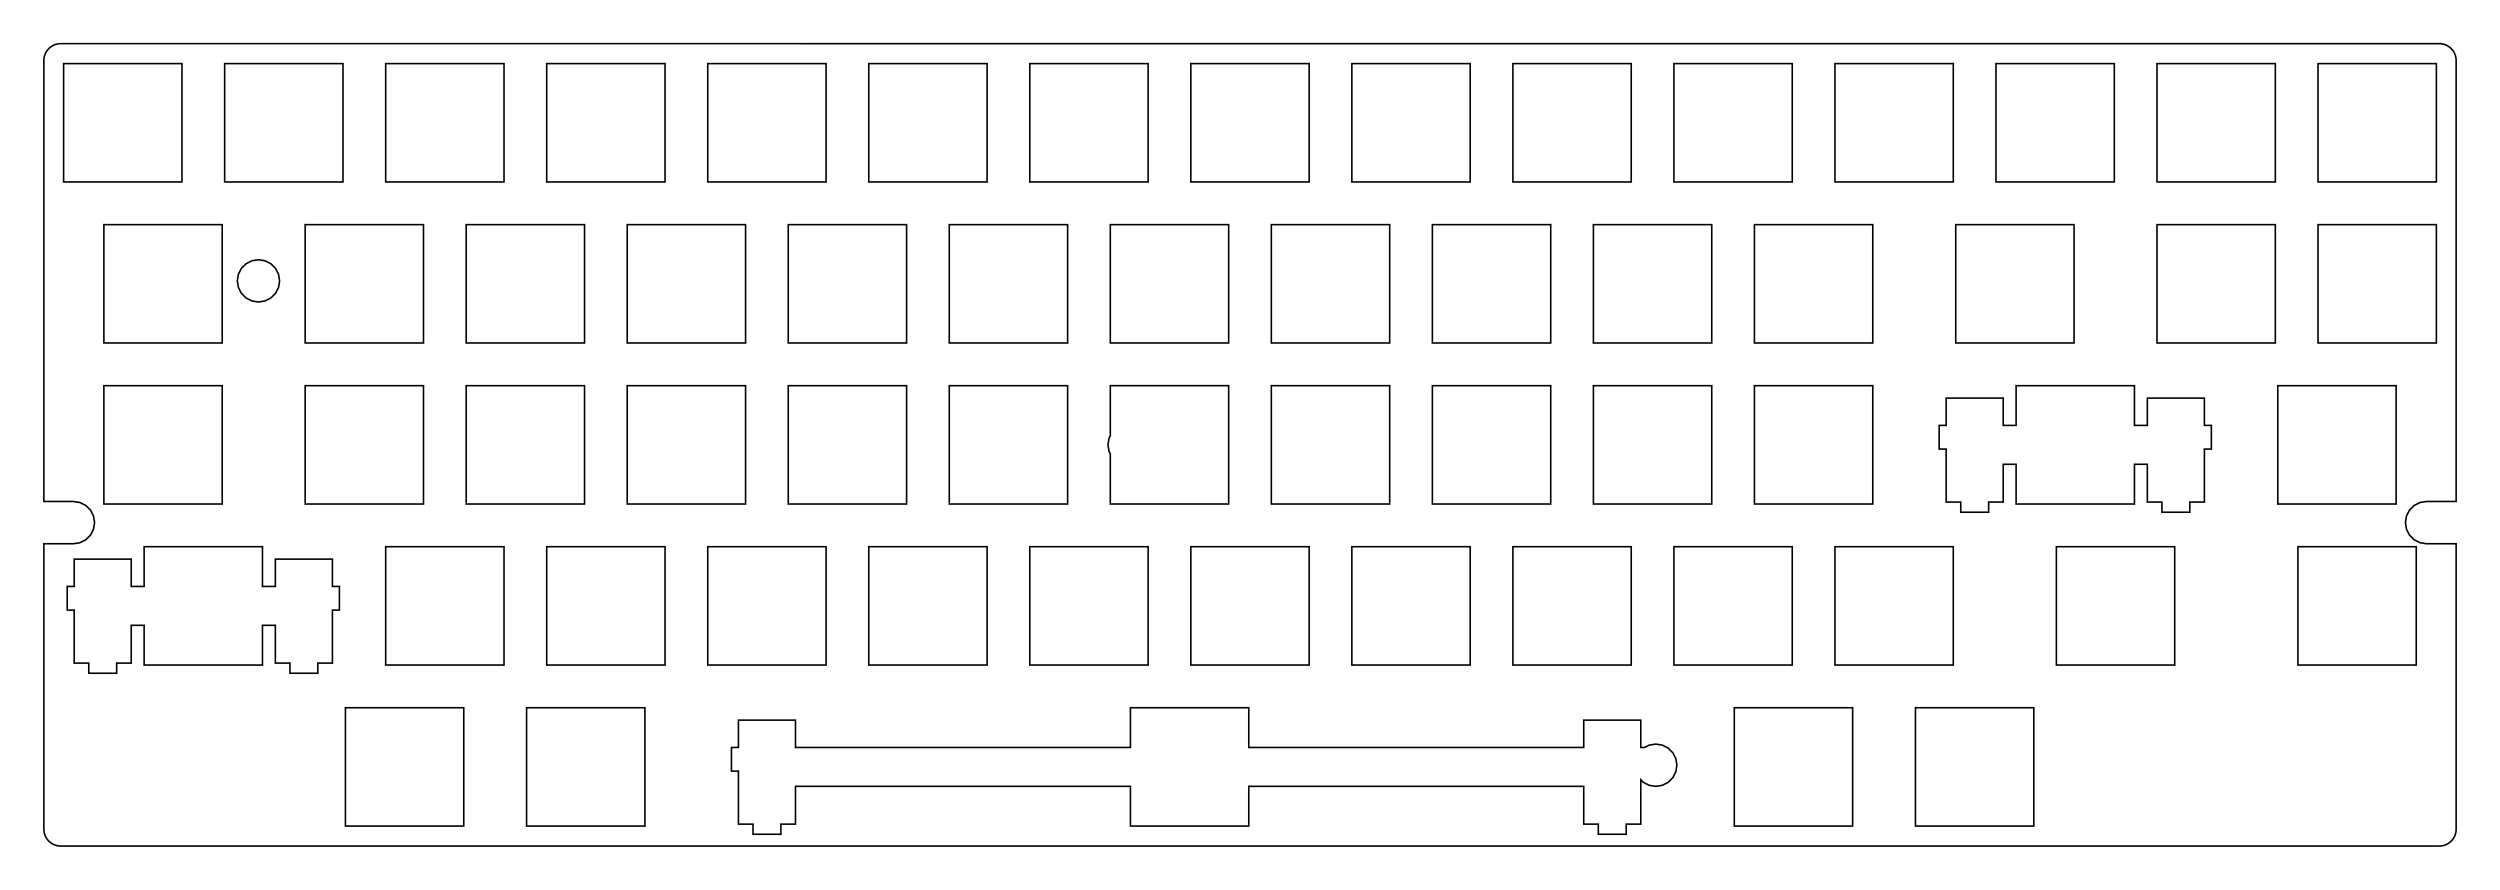 <?xml version="1.0"?>
<!-- Generated by SVGo -->
<svg width="295.752mm" height="105.252mm"
     viewBox="0.000 0.000 295.752 105.252"
     xmlns="http://www.w3.org/2000/svg" 
     xmlns:xlink="http://www.w3.org/1999/xlink">
<polygon points="288.564,5.163 288.720,5.169 288.876,5.187 289.030,5.218 289.183,5.260 289.329,5.315 289.471,5.380 289.608,5.457 289.739,5.544 289.862,5.642 289.978,5.748 290.084,5.864 290.183,5.987 290.269,6.118 290.346,6.255 290.411,6.397 290.466,6.544 290.508,6.696 290.539,6.850 290.558,7.006 290.564,7.163 290.564,59.326 287.063,59.326 286.290,59.448 285.594,59.803 285.041,60.356 284.686,61.053 284.564,61.825 284.686,62.599 285.041,63.295 285.594,63.849 286.290,64.204 287.063,64.326 290.564,64.326 290.564,98.090 290.558,98.245 290.539,98.401 290.508,98.555 290.466,98.707 290.411,98.855 290.346,98.996 290.269,99.133 290.183,99.264 290.084,99.388 289.978,99.504 289.862,99.609 289.739,99.707 289.608,99.794 289.471,99.871 289.329,99.936 289.183,99.992 289.030,100.034 288.876,100.064 288.720,100.082 288.564,100.088 7.189,100.090 7.032,100.082 6.876,100.064 6.722,100.034 6.570,99.992 6.423,99.936 6.281,99.871 6.144,99.794 6.013,99.707 5.890,99.609 5.774,99.504 5.668,99.388 5.570,99.264 5.483,99.133 5.406,98.996 5.341,98.855 5.286,98.707 5.244,98.555 5.213,98.401 5.195,98.245 5.188,98.090 5.188,64.326 8.689,64.326 9.462,64.204 10.158,63.849 10.711,63.295 11.066,62.599 11.189,61.826 11.066,61.053 10.711,60.356 10.158,59.803 9.462,59.448 8.690,59.326 5.188,59.326 5.189,7.163 5.195,7.006 5.213,6.850 5.244,6.696 5.286,6.544 5.341,6.397 5.406,6.255 5.483,6.118 5.570,5.987 5.668,5.864 5.774,5.748 5.890,5.642 6.013,5.544 6.144,5.457 6.281,5.380 6.423,5.315 6.570,5.260 6.722,5.218 6.876,5.187 7.032,5.169 7.189,5.162" style="fill:none;stroke-width:0.05mm;stroke:black"/>
<polygon points="133.732,83.725 133.732,88.425 94.107,88.425 94.107,85.195 87.357,85.195 87.357,88.425 86.532,88.425 86.532,91.225 87.357,91.225 87.357,97.495 89.082,97.495 89.082,98.695 92.382,98.695 92.382,97.495 94.107,97.495 94.107,93.025 133.732,93.025 133.732,97.725 147.732,97.725 147.732,93.025 187.357,93.025 187.357,97.495 189.082,97.495 189.082,98.695 192.382,98.695 192.382,97.495 194.107,97.495 194.107,92.248 194.406,92.549 195.103,92.903 195.876,93.026 196.649,92.903 197.346,92.549 197.899,91.995 198.254,91.299 198.376,90.526 198.254,89.754 197.899,89.056 197.346,88.504 196.649,88.148 195.876,88.026 195.103,88.148 194.560,88.425 194.107,88.425 194.107,85.195 187.357,85.195 187.357,88.425 147.732,88.425 147.732,83.725" style="fill:none;stroke-width:0.05mm;stroke:black"/>
<polygon points="226.601,83.725 226.601,97.725 240.601,97.725 240.601,83.725" style="fill:none;stroke-width:0.05mm;stroke:black"/>
<polygon points="205.169,83.725 205.169,97.725 219.169,97.725 219.169,83.725" style="fill:none;stroke-width:0.05mm;stroke:black"/>
<polygon points="62.294,83.725 62.294,97.725 76.294,97.725 76.294,83.725" style="fill:none;stroke-width:0.05mm;stroke:black"/>
<polygon points="40.864,83.725 40.864,97.725 54.864,97.725 54.864,83.725" style="fill:none;stroke-width:0.05mm;stroke:black"/>
<polygon points="17.050,64.675 17.050,69.376 15.526,69.376 15.526,66.145 8.776,66.145 8.776,69.376 7.951,69.376 7.951,72.175 8.776,72.175 8.776,78.445 10.501,78.445 10.501,79.645 13.801,79.645 13.801,78.445 15.526,78.445 15.526,73.975 17.050,73.975 17.050,78.675 31.050,78.675 31.050,73.975 32.576,73.975 32.576,78.445 34.300,78.445 34.300,79.645 37.600,79.645 37.600,78.445 39.326,78.445 39.326,72.175 40.151,72.175 40.151,69.376 39.326,69.376 39.326,66.145 32.576,66.145 32.576,69.376 31.050,69.376 31.050,64.675" style="fill:none;stroke-width:0.05mm;stroke:black"/>
<polygon points="271.844,64.675 271.844,78.675 285.844,78.675 285.844,64.675" style="fill:none;stroke-width:0.05mm;stroke:black"/>
<polygon points="243.269,64.675 243.269,78.675 257.269,78.675 257.269,64.675" style="fill:none;stroke-width:0.05mm;stroke:black"/>
<polygon points="217.076,64.675 217.076,78.675 231.076,78.675 231.076,64.675" style="fill:none;stroke-width:0.05mm;stroke:black"/>
<polygon points="198.025,64.675 198.025,78.675 212.025,78.675 212.025,64.675" style="fill:none;stroke-width:0.05mm;stroke:black"/>
<polygon points="178.976,64.675 178.976,78.675 192.976,78.675 192.976,64.675" style="fill:none;stroke-width:0.05mm;stroke:black"/>
<polygon points="159.925,64.675 159.925,78.675 173.925,78.675 173.925,64.675" style="fill:none;stroke-width:0.05mm;stroke:black"/>
<polygon points="140.876,64.675 140.876,78.675 154.876,78.675 154.876,64.675" style="fill:none;stroke-width:0.05mm;stroke:black"/>
<polygon points="121.826,64.675 121.826,78.675 135.826,78.675 135.826,64.675" style="fill:none;stroke-width:0.05mm;stroke:black"/>
<polygon points="102.776,64.675 102.776,78.675 116.776,78.675 116.776,64.675" style="fill:none;stroke-width:0.05mm;stroke:black"/>
<polygon points="83.726,64.675 83.726,78.675 97.726,78.675 97.726,64.675" style="fill:none;stroke-width:0.05mm;stroke:black"/>
<polygon points="64.675,64.675 64.675,78.675 78.675,78.675 78.675,64.675" style="fill:none;stroke-width:0.05mm;stroke:black"/>
<polygon points="45.626,64.675 45.626,78.675 59.626,78.675 59.626,64.675" style="fill:none;stroke-width:0.05mm;stroke:black"/>
<polygon points="238.507,45.626 238.507,50.325 236.982,50.325 236.982,47.096 230.232,47.096 230.232,50.325 229.406,50.325 229.406,53.126 230.232,53.126 230.232,59.395 231.957,59.395 231.957,60.596 235.257,60.596 235.257,59.395 236.982,59.395 236.982,54.925 238.507,54.925 238.507,59.626 252.507,59.626 252.507,54.925 254.031,54.925 254.031,59.395 255.757,59.395 255.757,60.596 259.056,60.596 259.056,59.395 260.781,59.395 260.781,53.126 261.606,53.126 261.606,50.325 260.781,50.325 260.781,47.096 254.031,47.096 254.031,50.325 252.507,50.325 252.507,45.626" style="fill:none;stroke-width:0.05mm;stroke:black"/>
<polygon points="269.463,45.626 269.463,59.626 283.463,59.626 283.463,45.626" style="fill:none;stroke-width:0.05mm;stroke:black"/>
<polygon points="207.550,45.626 207.550,59.626 221.550,59.626 221.550,45.626" style="fill:none;stroke-width:0.05mm;stroke:black"/>
<polygon points="188.501,45.626 188.501,59.626 202.501,59.626 202.501,45.626" style="fill:none;stroke-width:0.05mm;stroke:black"/>
<polygon points="169.451,45.626 169.451,59.626 183.451,59.626 183.451,45.626" style="fill:none;stroke-width:0.05mm;stroke:black"/>
<polygon points="150.400,45.626 150.400,59.626 164.400,59.626 164.400,45.626" style="fill:none;stroke-width:0.05mm;stroke:black"/>
<polygon points="131.351,45.626 131.351,51.556 131.197,51.853 131.077,52.627 131.197,53.398 131.351,53.697 131.351,59.626 145.351,59.626 145.351,45.626" style="fill:none;stroke-width:0.05mm;stroke:black"/>
<polygon points="112.300,45.626 112.300,59.626 126.300,59.626 126.300,45.626" style="fill:none;stroke-width:0.05mm;stroke:black"/>
<polygon points="93.251,45.626 93.251,59.626 107.251,59.626 107.251,45.626" style="fill:none;stroke-width:0.05mm;stroke:black"/>
<polygon points="74.201,45.626 74.201,59.626 88.201,59.626 88.201,45.626" style="fill:none;stroke-width:0.05mm;stroke:black"/>
<polygon points="55.151,45.626 55.151,59.626 69.151,59.626 69.151,45.626" style="fill:none;stroke-width:0.05mm;stroke:black"/>
<polygon points="36.100,45.626 36.100,59.626 50.100,59.626 50.100,45.626" style="fill:none;stroke-width:0.05mm;stroke:black"/>
<polygon points="12.289,45.626 12.289,59.626 26.289,59.626 26.289,45.626" style="fill:none;stroke-width:0.05mm;stroke:black"/>
<polygon points="274.225,26.575 274.225,40.575 288.225,40.575 288.225,26.575" style="fill:none;stroke-width:0.05mm;stroke:black"/>
<polygon points="255.175,26.575 255.175,40.575 269.175,40.575 269.175,26.575" style="fill:none;stroke-width:0.05mm;stroke:black"/>
<polygon points="231.364,26.575 231.364,40.575 245.364,40.575 245.364,26.575" style="fill:none;stroke-width:0.05mm;stroke:black"/>
<polygon points="207.550,26.575 207.550,40.575 221.550,40.575 221.550,26.575" style="fill:none;stroke-width:0.05mm;stroke:black"/>
<polygon points="188.501,26.575 188.501,40.575 202.501,40.575 202.501,26.575" style="fill:none;stroke-width:0.05mm;stroke:black"/>
<polygon points="169.451,26.575 169.451,40.575 183.451,40.575 183.451,26.575" style="fill:none;stroke-width:0.05mm;stroke:black"/>
<polygon points="150.400,26.575 150.400,40.575 164.400,40.575 164.400,26.575" style="fill:none;stroke-width:0.05mm;stroke:black"/>
<polygon points="131.351,26.575 131.351,40.575 145.351,40.575 145.351,26.575" style="fill:none;stroke-width:0.05mm;stroke:black"/>
<polygon points="112.300,26.575 112.300,40.575 126.300,40.575 126.300,26.575" style="fill:none;stroke-width:0.05mm;stroke:black"/>
<polygon points="93.251,26.575 93.251,40.575 107.251,40.575 107.251,26.575" style="fill:none;stroke-width:0.05mm;stroke:black"/>
<polygon points="74.201,26.575 74.201,40.575 88.201,40.575 88.201,26.575" style="fill:none;stroke-width:0.05mm;stroke:black"/>
<polygon points="55.151,26.575 55.151,40.575 69.151,40.575 69.151,26.575" style="fill:none;stroke-width:0.05mm;stroke:black"/>
<polygon points="36.100,26.575 36.100,40.575 50.100,40.575 50.100,26.575" style="fill:none;stroke-width:0.05mm;stroke:black"/>
<polygon points="12.289,26.575 12.289,40.575 26.289,40.575 26.289,26.575" style="fill:none;stroke-width:0.05mm;stroke:black"/>
<polygon points="29.803,30.848 29.107,31.203 28.553,31.756 28.199,32.453 28.077,33.227 28.199,33.998 28.553,34.695 29.107,35.248 29.803,35.603 30.577,35.727 31.349,35.603 32.046,35.248 32.597,34.695 32.954,33.998 33.076,33.227 32.954,32.453 32.597,31.756 32.046,31.203 31.349,30.848 30.577,30.726" style="fill:none;stroke-width:0.05mm;stroke:black"/>
<polygon points="274.225,7.525 274.225,21.525 288.225,21.525 288.225,7.525" style="fill:none;stroke-width:0.05mm;stroke:black"/>
<polygon points="255.175,7.525 255.175,21.525 269.175,21.525 269.175,7.525" style="fill:none;stroke-width:0.05mm;stroke:black"/>
<polygon points="236.126,7.525 236.126,21.525 250.126,21.525 250.126,7.525" style="fill:none;stroke-width:0.05mm;stroke:black"/>
<polygon points="217.076,7.525 217.076,21.525 231.076,21.525 231.076,7.525" style="fill:none;stroke-width:0.05mm;stroke:black"/>
<polygon points="198.025,7.525 198.025,21.525 212.025,21.525 212.025,7.525" style="fill:none;stroke-width:0.05mm;stroke:black"/>
<polygon points="178.976,7.525 178.976,21.525 192.976,21.525 192.976,7.525" style="fill:none;stroke-width:0.05mm;stroke:black"/>
<polygon points="159.925,7.525 159.925,21.525 173.925,21.525 173.925,7.525" style="fill:none;stroke-width:0.05mm;stroke:black"/>
<polygon points="140.876,7.525 140.876,21.525 154.876,21.525 154.876,7.525" style="fill:none;stroke-width:0.05mm;stroke:black"/>
<polygon points="121.826,7.525 121.826,21.525 135.826,21.525 135.826,7.525" style="fill:none;stroke-width:0.05mm;stroke:black"/>
<polygon points="102.776,7.525 102.776,21.525 116.776,21.525 116.776,7.525" style="fill:none;stroke-width:0.05mm;stroke:black"/>
<polygon points="83.726,7.525 83.726,21.525 97.726,21.525 97.726,7.525" style="fill:none;stroke-width:0.05mm;stroke:black"/>
<polygon points="64.675,7.525 64.675,21.525 78.675,21.525 78.675,7.525" style="fill:none;stroke-width:0.05mm;stroke:black"/>
<polygon points="45.626,7.525 45.626,21.525 59.626,21.525 59.626,7.525" style="fill:none;stroke-width:0.05mm;stroke:black"/>
<polygon points="26.576,7.525 26.576,21.525 40.576,21.525 40.576,7.525" style="fill:none;stroke-width:0.05mm;stroke:black"/>
<polygon points="7.526,7.525 7.526,21.525 21.526,21.525 21.526,7.525" style="fill:none;stroke-width:0.05mm;stroke:black"/>
</svg>
